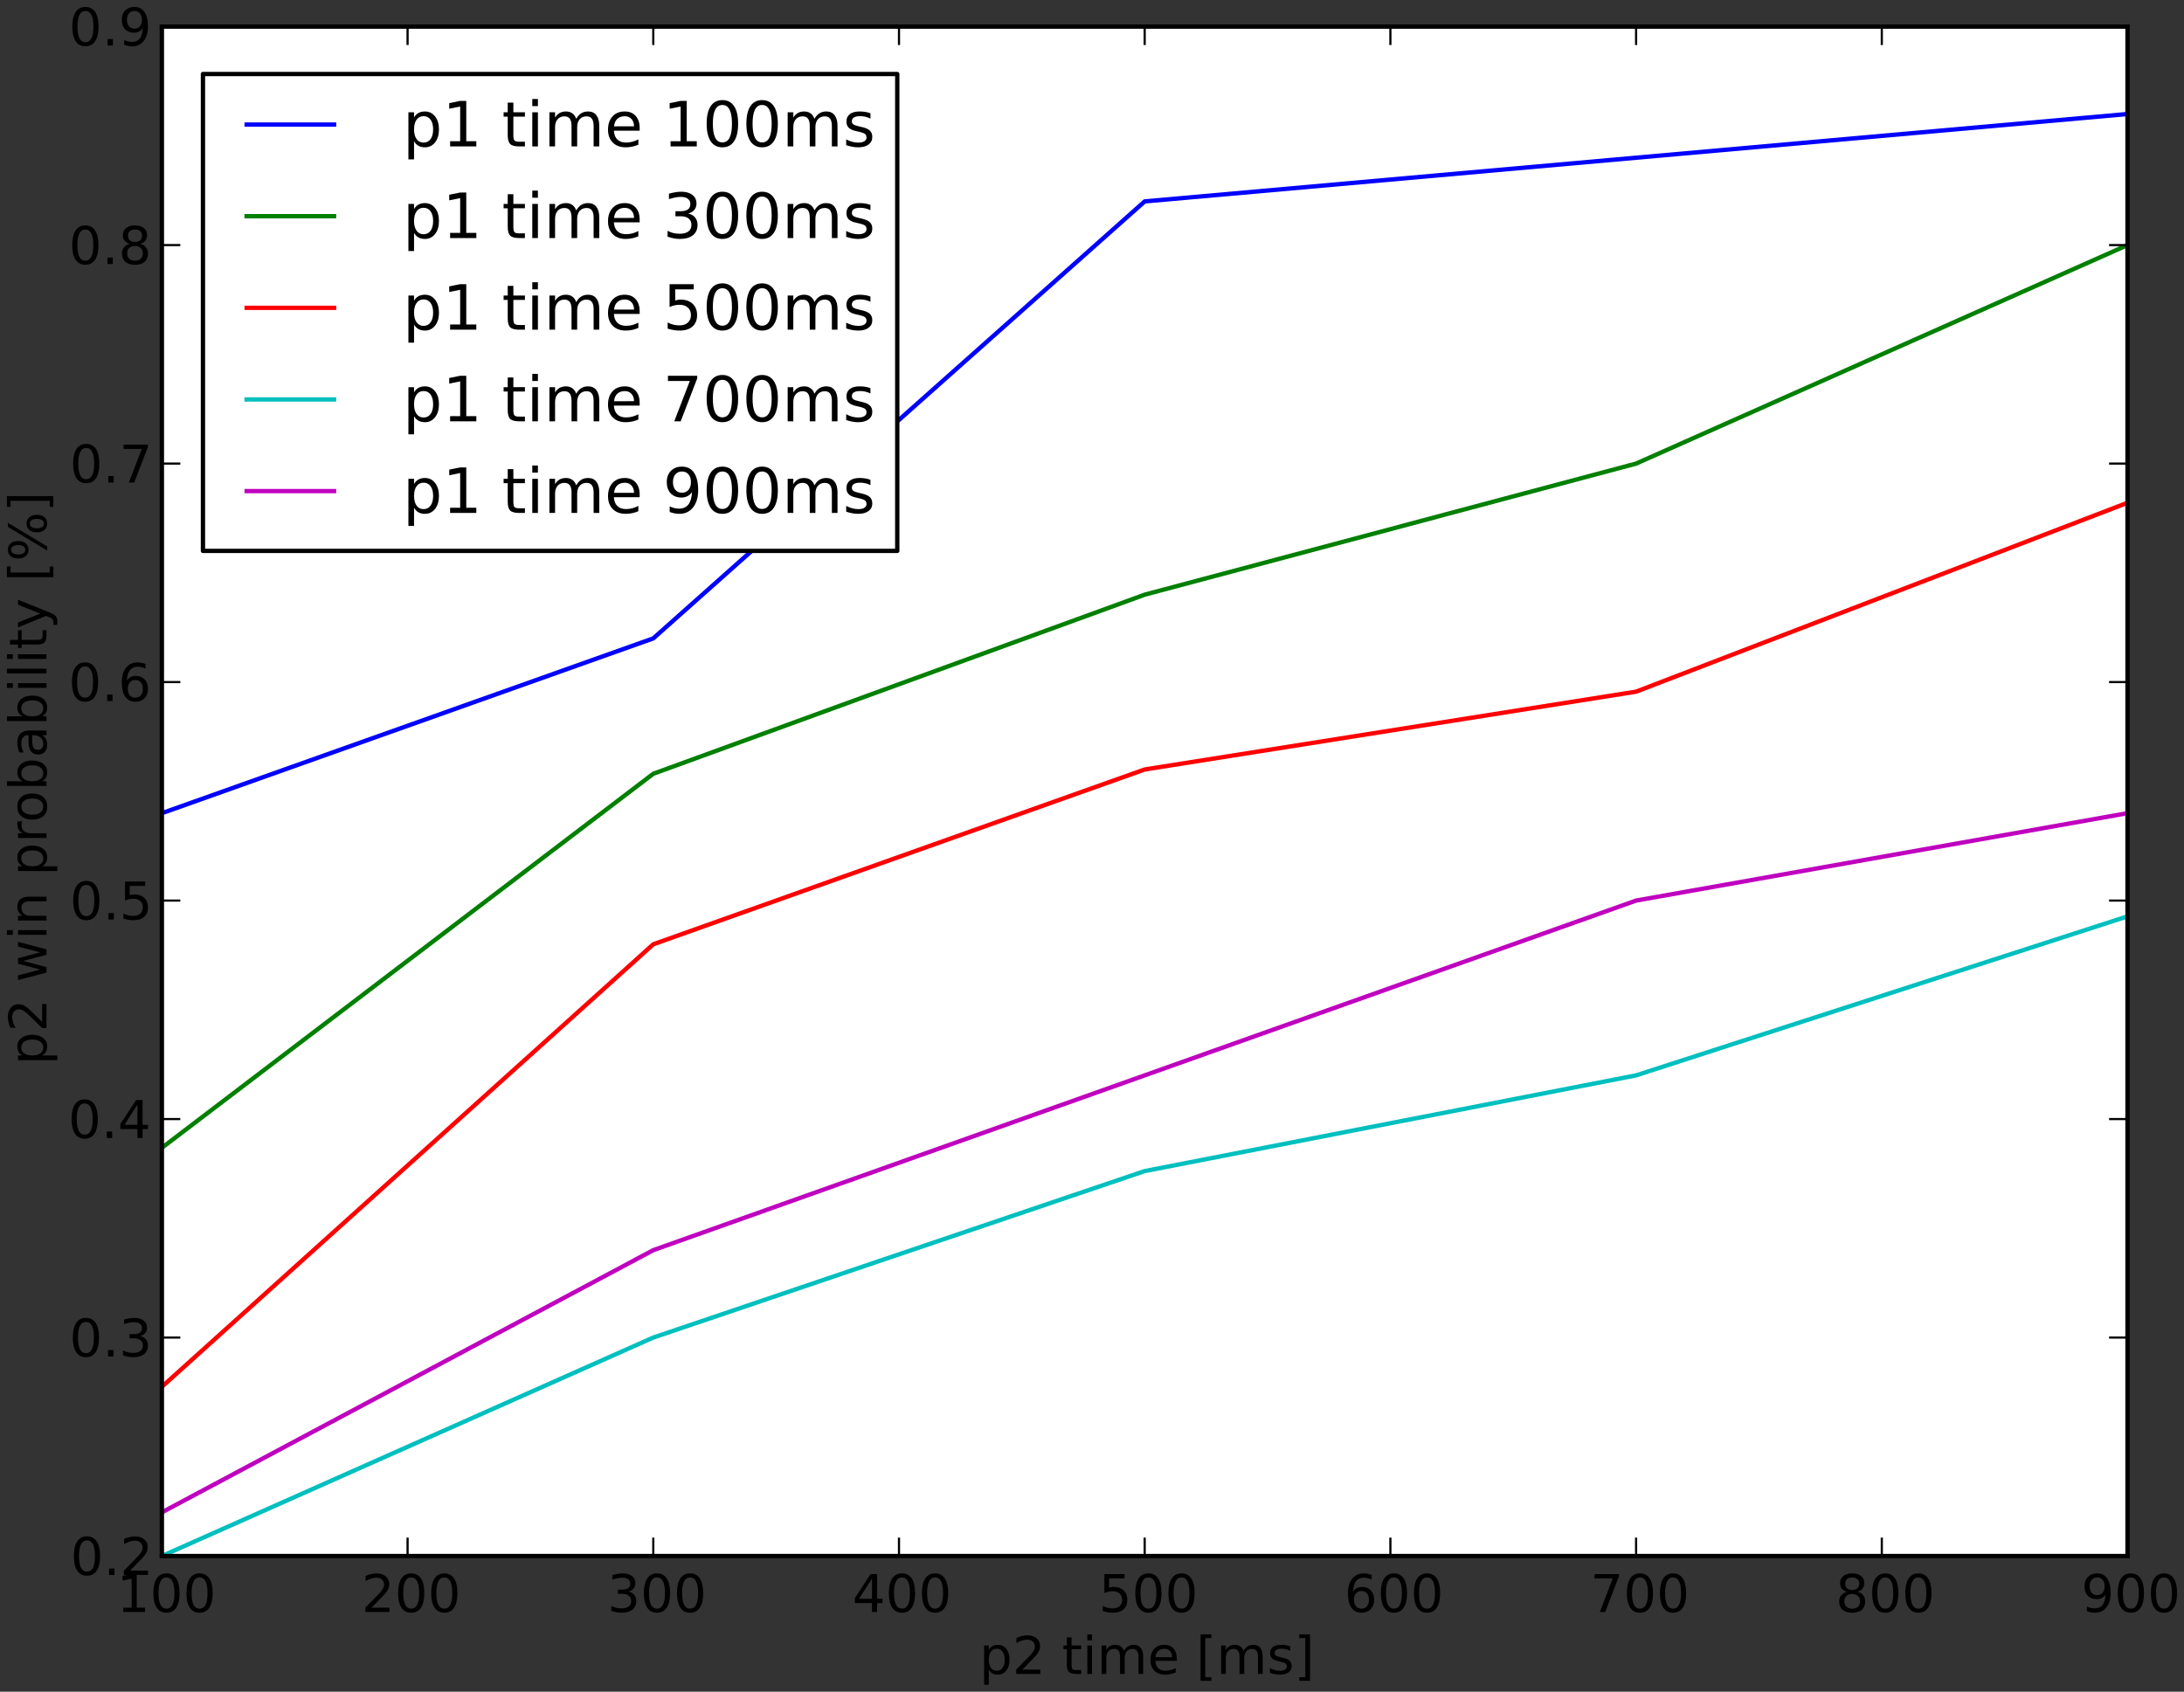 <?xml version="1.0" encoding="UTF-8" standalone="no"?>
<!-- Created with matplotlib (http://matplotlib.sourceforge.net/) -->

<svg
   xmlns:dc="http://purl.org/dc/elements/1.1/"
   xmlns:cc="http://creativecommons.org/ns#"
   xmlns:rdf="http://www.w3.org/1999/02/22-rdf-syntax-ns#"
   xmlns:svg="http://www.w3.org/2000/svg"
   xmlns="http://www.w3.org/2000/svg"
   xmlns:xlink="http://www.w3.org/1999/xlink"
   xmlns:sodipodi="http://sodipodi.sourceforge.net/DTD/sodipodi-0.dtd"
   xmlns:inkscape="http://www.inkscape.org/namespaces/inkscape"
   height="487.786"
   version="1.1"
   viewBox="0 0 503.744 390.229"
   width="629.68"
   id="svg2"
   inkscape:version="0.48.4 r9939"
   sodipodi:docname="perf_othello.svg">
  <rect x="0" y="0" width="503.744" height="390.229" fill="#333333" stroke="none"/>
  <sodipodi:namedview
     pagecolor="#ffffff"
     bordercolor="#666666"
     borderopacity="1"
     objecttolerance="10"
     gridtolerance="10"
     guidetolerance="10"
     inkscape:pageopacity="0"
     inkscape:pageshadow="2"
     inkscape:window-width="1366"
     inkscape:window-height="709"
     id="namedview698"
     showgrid="false"
     inkscape:zoom="0.85623583"
     inkscape:cx="92.583559"
     inkscape:cy="236.1272"
     inkscape:window-x="0"
     inkscape:window-y="27"
     inkscape:window-maximized="1"
     inkscape:current-layer="axes_1"
     fit-margin-top="2"
     fit-margin-left="2"
     fit-margin-right="2"
     fit-margin-bottom="2" />
  <defs
     id="defs4"
     style="stroke-linecap:square;stroke-linejoin:round">
    <style
       type="text/css"
       id="style6">
*{stroke-linecap:square;stroke-linejoin:round;}
  </style>
  </defs>
  <g
     id="figure_1"
     style="stroke-linecap:square;stroke-linejoin:round"
     transform="translate(-35.787,-37.962)">
    <g
       id="patch_1"
       style="stroke-linecap:square;stroke-linejoin:round" />
    <g
       id="axes_1"
       style="stroke-linecap:square;stroke-linejoin:round">
      <g
         id="patch_2"
         style="stroke-linecap:square;stroke-linejoin:round">
        <path
           d="m 73.125,396.9 453.375,0 0,-352.8 -453.375,0 z"
           style="fill:#ffffff;stroke-linecap:square;stroke-linejoin:round"
           id="path14"
           inkscape:connector-curvature="0" />
      </g>
      <g
         id="line2d_1"
         style="stroke-linecap:square;stroke-linejoin:round">
        <path
           clip-path="url(#p5873ec822d)"
           d="M 73.125,225.54 186.469,185.22 299.812,84.42 413.156,74.34 526.5,64.26"
           style="fill:none;stroke:#0000ff;stroke-linecap:square;stroke-linejoin:round"
           id="path17"
           inkscape:connector-curvature="0" />
      </g>
      <g
         id="line2d_2"
         style="stroke-linecap:square;stroke-linejoin:round">
        <path
           clip-path="url(#p5873ec822d)"
           d="M 73.125,302.731 186.469,216.448 299.812,175.14 413.156,144.9 526.5,94.5"
           style="fill:none;stroke:#008000;stroke-linecap:square;stroke-linejoin:round"
           id="path20"
           inkscape:connector-curvature="0"
           sodipodi:nodetypes="ccccc" />
      </g>
      <g
         id="line2d_3"
         style="stroke-linecap:square;stroke-linejoin:round">
        <path
           clip-path="url(#p5873ec822d)"
           d="M 73.125,357.856 186.469,255.78 299.812,215.46 413.156,197.51 526.5,153.939"
           style="fill:none;stroke:#ff0000;stroke-linecap:square;stroke-linejoin:round"
           id="path23"
           inkscape:connector-curvature="0"
           sodipodi:nodetypes="ccccc" />
      </g>
      <g
         id="line2d_4"
         style="stroke-linecap:square;stroke-linejoin:round">
        <path
           clip-path="url(#p5873ec822d)"
           d="M 73.125,396.9 186.469,346.5 299.812,308.102 413.156,286.02 526.5,249.347"
           style="fill:none;stroke:#00bfbf;stroke-linecap:square;stroke-linejoin:round"
           id="path26"
           inkscape:connector-curvature="0"
           sodipodi:nodetypes="ccccc" />
      </g>
      <g
         id="line2d_5"
         style="stroke-linecap:square;stroke-linejoin:round">
        <path
           clip-path="url(#p5873ec822d)"
           d="M 73.125,386.82 186.469,326.34 299.812,286.02 413.156,245.7 526.5,225.54"
           style="fill:none;stroke:#bf00bf;stroke-linecap:square;stroke-linejoin:round"
           id="path29"
           inkscape:connector-curvature="0" />
      </g>
      <g
         id="matplotlib.axis_1"
         style="stroke-linecap:square;stroke-linejoin:round">
        <g
           id="xtick_1"
           style="stroke-linecap:square;stroke-linejoin:round">
          <g
             id="line2d_6"
             style="stroke-linecap:square;stroke-linejoin:round">
            <defs
               id="defs34">
              <path
                 d="M 0,0 0,-4"
                 id="m0012dd4eef"
                 style="stroke:#000000;stroke-width:0.5;stroke-linecap:butt;stroke-linejoin:round"
                 inkscape:connector-curvature="0" />
            </defs>
            <g
               id="g37"
               style="stroke-linecap:square;stroke-linejoin:round">
              <use
                 style="stroke:#000000;stroke-width:0.5;stroke-linecap:butt;stroke-linejoin:round"
                 x="73.125"
                 xlink:href="#m0012dd4eef"
                 y="396.9"
                 id="use39"
                 width="585"
                 height="441" />
            </g>
          </g>
          <g
             id="line2d_7"
             style="stroke-linecap:square;stroke-linejoin:round">
            <defs
               id="defs42">
              <path
                 d="M 0,0 0,4"
                 id="m476344969c"
                 style="stroke:#000000;stroke-width:0.5;stroke-linecap:butt;stroke-linejoin:round"
                 inkscape:connector-curvature="0" />
            </defs>
            <g
               id="g45"
               style="stroke-linecap:square;stroke-linejoin:round">
              <use
                 style="stroke:#000000;stroke-width:0.5;stroke-linecap:butt;stroke-linejoin:round"
                 x="73.125"
                 xlink:href="#m476344969c"
                 y="44.1"
                 id="use47"
                 width="585"
                 height="441" />
            </g>
          </g>
          <g
             id="text_1"
             style="stroke-linecap:square;stroke-linejoin:round">
            <!-- 100 -->
            <defs
               id="defs50">
              <path
                 d="m 12.406,8.297 16.109,0 0,55.625 -17.531,-3.516 0,8.984 17.438,3.516 9.859,0 0,-64.609 16.109,0 0,-8.297 -41.984,0 z"
                 id="DejaVuSans-31"
                 inkscape:connector-curvature="0"
                 style="stroke-linecap:square;stroke-linejoin:round" />
              <path
                 d="m 31.781,66.406 q -7.609,0 -11.453,-7.5 Q 16.5,51.422 16.5,36.375 q 0,-14.984 3.828,-22.484 3.844,-7.5 11.453,-7.5 7.672,0 11.5,7.5 3.844,7.5 3.844,22.484 0,15.047 -3.844,22.531 -3.828,7.5 -11.5,7.5 m 0,7.813 q 12.266,0 18.734,-9.703 6.469,-9.688 6.469,-28.141 0,-18.406 -6.469,-28.109 -6.469,-9.688 -18.734,-9.688 -12.25,0 -18.719,9.688 -6.469,9.703 -6.469,28.109 0,18.453 6.469,28.141 6.469,9.703 18.719,9.703"
                 id="DejaVuSans-30"
                 inkscape:connector-curvature="0"
                 style="stroke-linecap:square;stroke-linejoin:round" />
            </defs>
            <g
               transform="matrix(0.12,0,0,-0.12,62.73,409.806)"
               id="g54"
               style="stroke-linecap:square;stroke-linejoin:round">
              <use
                 xlink:href="#DejaVuSans-31"
                 id="use56"
                 style="stroke-linecap:square;stroke-linejoin:round"
                 x="0"
                 y="0"
                 width="585"
                 height="441" />
              <use
                 x="63.623"
                 xlink:href="#DejaVuSans-30"
                 id="use58"
                 style="stroke-linecap:square;stroke-linejoin:round"
                 y="0"
                 width="585"
                 height="441" />
              <use
                 x="127.246"
                 xlink:href="#DejaVuSans-30"
                 id="use60"
                 style="stroke-linecap:square;stroke-linejoin:round"
                 y="0"
                 width="585"
                 height="441" />
            </g>
          </g>
        </g>
        <g
           id="xtick_2"
           style="stroke-linecap:square;stroke-linejoin:round">
          <g
             id="line2d_8"
             style="stroke-linecap:square;stroke-linejoin:round">
            <g
               id="g64"
               style="stroke-linecap:square;stroke-linejoin:round">
              <use
                 style="stroke:#000000;stroke-width:0.5;stroke-linecap:butt;stroke-linejoin:round"
                 x="129.797"
                 xlink:href="#m0012dd4eef"
                 y="396.9"
                 id="use66"
                 width="585"
                 height="441" />
            </g>
          </g>
          <g
             id="line2d_9"
             style="stroke-linecap:square;stroke-linejoin:round">
            <g
               id="g69"
               style="stroke-linecap:square;stroke-linejoin:round">
              <use
                 style="stroke:#000000;stroke-width:0.5;stroke-linecap:butt;stroke-linejoin:round"
                 x="129.797"
                 xlink:href="#m476344969c"
                 y="44.1"
                 id="use71"
                 width="585"
                 height="441" />
            </g>
          </g>
          <g
             id="text_2"
             style="stroke-linecap:square;stroke-linejoin:round">
            <!-- 200 -->
            <defs
               id="defs74">
              <path
                 d="m 19.188,8.297 34.422,0 0,-8.297 -46.281,0 0,8.297 Q 12.938,14.109 22.625,23.891 q 9.703,9.797 12.188,12.641 4.734,5.313 6.609,9 1.891,3.688 1.891,7.25 0,5.813 -4.078,9.469 -4.078,3.672 -10.625,3.672 -4.641,0 -9.797,-1.609 -5.141,-1.609 -11,-4.891 l 0,9.969 q 5.953,2.391 11.125,3.609 5.188,1.219 9.484,1.219 11.328,0 18.062,-5.672 6.734,-5.656 6.734,-15.125 0,-4.5 -1.688,-8.531 Q 49.859,40.875 45.406,35.406 44.188,33.984 37.641,27.219 31.109,20.453 19.188,8.297"
                 id="DejaVuSans-32"
                 inkscape:connector-curvature="0"
                 style="stroke-linecap:square;stroke-linejoin:round" />
            </defs>
            <g
               transform="matrix(0.12,0,0,-0.12,119.183,409.806)"
               id="g77"
               style="stroke-linecap:square;stroke-linejoin:round">
              <use
                 xlink:href="#DejaVuSans-32"
                 id="use79"
                 style="stroke-linecap:square;stroke-linejoin:round"
                 x="0"
                 y="0"
                 width="585"
                 height="441" />
              <use
                 x="63.623"
                 xlink:href="#DejaVuSans-30"
                 id="use81"
                 style="stroke-linecap:square;stroke-linejoin:round"
                 y="0"
                 width="585"
                 height="441" />
              <use
                 x="127.246"
                 xlink:href="#DejaVuSans-30"
                 id="use83"
                 style="stroke-linecap:square;stroke-linejoin:round"
                 y="0"
                 width="585"
                 height="441" />
            </g>
          </g>
        </g>
        <g
           id="xtick_3"
           style="stroke-linecap:square;stroke-linejoin:round">
          <g
             id="line2d_10"
             style="stroke-linecap:square;stroke-linejoin:round">
            <g
               id="g87"
               style="stroke-linecap:square;stroke-linejoin:round">
              <use
                 style="stroke:#000000;stroke-width:0.5;stroke-linecap:butt;stroke-linejoin:round"
                 x="186.469"
                 xlink:href="#m0012dd4eef"
                 y="396.9"
                 id="use89"
                 width="585"
                 height="441" />
            </g>
          </g>
          <g
             id="line2d_11"
             style="stroke-linecap:square;stroke-linejoin:round">
            <g
               id="g92"
               style="stroke-linecap:square;stroke-linejoin:round">
              <use
                 style="stroke:#000000;stroke-width:0.5;stroke-linecap:butt;stroke-linejoin:round"
                 x="186.469"
                 xlink:href="#m476344969c"
                 y="44.1"
                 id="use94"
                 width="585"
                 height="441" />
            </g>
          </g>
          <g
             id="text_3"
             style="stroke-linecap:square;stroke-linejoin:round">
            <!-- 300 -->
            <defs
               id="defs97">
              <path
                 d="M 40.578,39.312 Q 47.656,37.797 51.625,33 q 3.984,-4.781 3.984,-11.812 0,-10.781 -7.422,-16.703 -7.422,-5.906 -21.094,-5.906 -4.578,0 -9.438,0.906 Q 12.797,0.391 7.625,2.203 l 0,9.516 q 4.094,-2.391 8.969,-3.609 4.891,-1.219 10.219,-1.219 9.266,0 14.125,3.656 4.859,3.656 4.859,10.641 0,6.453 -4.516,10.078 -4.516,3.641 -12.562,3.641 l -8.5,0 0,8.109 8.891,0 q 7.266,0 11.125,2.906 3.859,2.906 3.859,8.375 0,5.609 -3.984,8.609 -3.969,3.016 -11.391,3.016 -4.063,0 -8.703,-0.891 -4.641,-0.875 -10.203,-2.719 l 0,8.781 q 5.625,1.562 10.531,2.344 4.906,0.781 9.25,0.781 11.234,0 17.766,-5.109 6.547,-5.094 6.547,-13.781 0,-6.062 -3.469,-10.234 -3.469,-4.172 -9.859,-5.781"
                 id="DejaVuSans-33"
                 inkscape:connector-curvature="0"
                 style="stroke-linecap:square;stroke-linejoin:round" />
            </defs>
            <g
               transform="matrix(0.12,0,0,-0.12,175.872,409.806)"
               id="g100"
               style="stroke-linecap:square;stroke-linejoin:round">
              <use
                 xlink:href="#DejaVuSans-33"
                 id="use102"
                 style="stroke-linecap:square;stroke-linejoin:round"
                 x="0"
                 y="0"
                 width="585"
                 height="441" />
              <use
                 x="63.623"
                 xlink:href="#DejaVuSans-30"
                 id="use104"
                 style="stroke-linecap:square;stroke-linejoin:round"
                 y="0"
                 width="585"
                 height="441" />
              <use
                 x="127.246"
                 xlink:href="#DejaVuSans-30"
                 id="use106"
                 style="stroke-linecap:square;stroke-linejoin:round"
                 y="0"
                 width="585"
                 height="441" />
            </g>
          </g>
        </g>
        <g
           id="xtick_4"
           style="stroke-linecap:square;stroke-linejoin:round">
          <g
             id="line2d_12"
             style="stroke-linecap:square;stroke-linejoin:round">
            <g
               id="g110"
               style="stroke-linecap:square;stroke-linejoin:round">
              <use
                 style="stroke:#000000;stroke-width:0.5;stroke-linecap:butt;stroke-linejoin:round"
                 x="243.141"
                 xlink:href="#m0012dd4eef"
                 y="396.9"
                 id="use112"
                 width="585"
                 height="441" />
            </g>
          </g>
          <g
             id="line2d_13"
             style="stroke-linecap:square;stroke-linejoin:round">
            <g
               id="g115"
               style="stroke-linecap:square;stroke-linejoin:round">
              <use
                 style="stroke:#000000;stroke-width:0.5;stroke-linecap:butt;stroke-linejoin:round"
                 x="243.141"
                 xlink:href="#m476344969c"
                 y="44.1"
                 id="use117"
                 width="585"
                 height="441" />
            </g>
          </g>
          <g
             id="text_4"
             style="stroke-linecap:square;stroke-linejoin:round">
            <!-- 400 -->
            <defs
               id="defs120">
              <path
                 d="m 37.797,64.312 -24.906,-38.922 24.906,0 z m -2.594,8.594 12.406,0 0,-47.516 10.406,0 0,-8.203 -10.406,0 0,-17.188 -9.812,0 0,17.188 -32.906,0 0,9.516 z"
                 id="DejaVuSans-34"
                 inkscape:connector-curvature="0"
                 style="stroke-linecap:square;stroke-linejoin:round" />
            </defs>
            <g
               transform="matrix(0.12,0,0,-0.12,232.38,409.806)"
               id="g123"
               style="stroke-linecap:square;stroke-linejoin:round">
              <use
                 xlink:href="#DejaVuSans-34"
                 id="use125"
                 style="stroke-linecap:square;stroke-linejoin:round"
                 x="0"
                 y="0"
                 width="585"
                 height="441" />
              <use
                 x="63.623"
                 xlink:href="#DejaVuSans-30"
                 id="use127"
                 style="stroke-linecap:square;stroke-linejoin:round"
                 y="0"
                 width="585"
                 height="441" />
              <use
                 x="127.246"
                 xlink:href="#DejaVuSans-30"
                 id="use129"
                 style="stroke-linecap:square;stroke-linejoin:round"
                 y="0"
                 width="585"
                 height="441" />
            </g>
          </g>
        </g>
        <g
           id="xtick_5"
           style="stroke-linecap:square;stroke-linejoin:round">
          <g
             id="line2d_14"
             style="stroke-linecap:square;stroke-linejoin:round">
            <g
               id="g133"
               style="stroke-linecap:square;stroke-linejoin:round">
              <use
                 style="stroke:#000000;stroke-width:0.5;stroke-linecap:butt;stroke-linejoin:round"
                 x="299.812"
                 xlink:href="#m0012dd4eef"
                 y="396.9"
                 id="use135"
                 width="585"
                 height="441" />
            </g>
          </g>
          <g
             id="line2d_15"
             style="stroke-linecap:square;stroke-linejoin:round">
            <g
               id="g138"
               style="stroke-linecap:square;stroke-linejoin:round">
              <use
                 style="stroke:#000000;stroke-width:0.5;stroke-linecap:butt;stroke-linejoin:round"
                 x="299.812"
                 xlink:href="#m476344969c"
                 y="44.1"
                 id="use140"
                 width="585"
                 height="441" />
            </g>
          </g>
          <g
             id="text_5"
             style="stroke-linecap:square;stroke-linejoin:round">
            <!-- 500 -->
            <defs
               id="defs143">
              <path
                 d="m 10.797,72.906 38.719,0 0,-8.312 -29.688,0 0,-17.859 q 2.141,0.734 4.281,1.094 2.156,0.359 4.312,0.359 12.203,0 19.328,-6.688 7.141,-6.688 7.141,-18.109 0,-11.766 -7.328,-18.297 -7.328,-6.516 -20.656,-6.516 -4.594,0 -9.359,0.781 -4.75,0.781 -9.828,2.344 l 0,9.922 q 4.391,-2.391 9.078,-3.562 4.688,-1.172 9.906,-1.172 8.453,0 13.375,4.437 4.938,4.438 4.938,12.062 0,7.609 -4.938,12.047 -4.922,4.453 -13.375,4.453 -3.953,0 -7.891,-0.875 -3.922,-0.875 -8.016,-2.734 z"
                 id="DejaVuSans-35"
                 inkscape:connector-curvature="0"
                 style="stroke-linecap:square;stroke-linejoin:round" />
            </defs>
            <g
               transform="matrix(0.12,0,0,-0.12,289.222,409.806)"
               id="g146"
               style="stroke-linecap:square;stroke-linejoin:round">
              <use
                 xlink:href="#DejaVuSans-35"
                 id="use148"
                 style="stroke-linecap:square;stroke-linejoin:round"
                 x="0"
                 y="0"
                 width="585"
                 height="441" />
              <use
                 x="63.623"
                 xlink:href="#DejaVuSans-30"
                 id="use150"
                 style="stroke-linecap:square;stroke-linejoin:round"
                 y="0"
                 width="585"
                 height="441" />
              <use
                 x="127.246"
                 xlink:href="#DejaVuSans-30"
                 id="use152"
                 style="stroke-linecap:square;stroke-linejoin:round"
                 y="0"
                 width="585"
                 height="441" />
            </g>
          </g>
        </g>
        <g
           id="xtick_6"
           style="stroke-linecap:square;stroke-linejoin:round">
          <g
             id="line2d_16"
             style="stroke-linecap:square;stroke-linejoin:round">
            <g
               id="g156"
               style="stroke-linecap:square;stroke-linejoin:round">
              <use
                 style="stroke:#000000;stroke-width:0.5;stroke-linecap:butt;stroke-linejoin:round"
                 x="356.484"
                 xlink:href="#m0012dd4eef"
                 y="396.9"
                 id="use158"
                 width="585"
                 height="441" />
            </g>
          </g>
          <g
             id="line2d_17"
             style="stroke-linecap:square;stroke-linejoin:round">
            <g
               id="g161"
               style="stroke-linecap:square;stroke-linejoin:round">
              <use
                 style="stroke:#000000;stroke-width:0.5;stroke-linecap:butt;stroke-linejoin:round"
                 x="356.484"
                 xlink:href="#m476344969c"
                 y="44.1"
                 id="use163"
                 width="585"
                 height="441" />
            </g>
          </g>
          <g
             id="text_6"
             style="stroke-linecap:square;stroke-linejoin:round">
            <!-- 600 -->
            <defs
               id="defs166">
              <path
                 d="m 33.016,40.375 q -6.641,0 -10.531,-4.547 -3.875,-4.531 -3.875,-12.438 0,-7.859 3.875,-12.438 3.891,-4.562 10.531,-4.562 6.641,0 10.516,4.562 3.875,4.578 3.875,12.438 0,7.906 -3.875,12.438 -3.875,4.547 -10.516,4.547 m 19.578,30.922 0,-8.984 q -3.719,1.75 -7.5,2.672 -3.781,0.938 -7.5,0.938 -9.766,0 -14.922,-6.594 -5.141,-6.594 -5.875,-19.922 2.875,4.25 7.219,6.516 4.359,2.266 9.578,2.266 10.984,0 17.359,-6.672 6.375,-6.656 6.375,-18.125 0,-11.234 -6.641,-18.031 -6.641,-6.781 -17.672,-6.781 -12.656,0 -19.344,9.688 -6.688,9.703 -6.688,28.109 0,17.281 8.203,27.562 8.203,10.281 22.016,10.281 3.719,0 7.5,-0.734 3.781,-0.734 7.891,-2.188"
                 id="DejaVuSans-36"
                 inkscape:connector-curvature="0"
                 style="stroke-linecap:square;stroke-linejoin:round" />
            </defs>
            <g
               transform="matrix(0.12,0,0,-0.12,345.849,409.806)"
               id="g169"
               style="stroke-linecap:square;stroke-linejoin:round">
              <use
                 xlink:href="#DejaVuSans-36"
                 id="use171"
                 style="stroke-linecap:square;stroke-linejoin:round"
                 x="0"
                 y="0"
                 width="585"
                 height="441" />
              <use
                 x="63.623"
                 xlink:href="#DejaVuSans-30"
                 id="use173"
                 style="stroke-linecap:square;stroke-linejoin:round"
                 y="0"
                 width="585"
                 height="441" />
              <use
                 x="127.246"
                 xlink:href="#DejaVuSans-30"
                 id="use175"
                 style="stroke-linecap:square;stroke-linejoin:round"
                 y="0"
                 width="585"
                 height="441" />
            </g>
          </g>
        </g>
        <g
           id="xtick_7"
           style="stroke-linecap:square;stroke-linejoin:round">
          <g
             id="line2d_18"
             style="stroke-linecap:square;stroke-linejoin:round">
            <g
               id="g179"
               style="stroke-linecap:square;stroke-linejoin:round">
              <use
                 style="stroke:#000000;stroke-width:0.5;stroke-linecap:butt;stroke-linejoin:round"
                 x="413.156"
                 xlink:href="#m0012dd4eef"
                 y="396.9"
                 id="use181"
                 width="585"
                 height="441" />
            </g>
          </g>
          <g
             id="line2d_19"
             style="stroke-linecap:square;stroke-linejoin:round">
            <g
               id="g184"
               style="stroke-linecap:square;stroke-linejoin:round">
              <use
                 style="stroke:#000000;stroke-width:0.5;stroke-linecap:butt;stroke-linejoin:round"
                 x="413.156"
                 xlink:href="#m476344969c"
                 y="44.1"
                 id="use186"
                 width="585"
                 height="441" />
            </g>
          </g>
          <g
             id="text_7"
             style="stroke-linecap:square;stroke-linejoin:round">
            <!-- 700 -->
            <defs
               id="defs189">
              <path
                 d="m 8.203,72.906 46.875,0 0,-4.203 L 28.609,0 18.312,0 l 24.906,64.594 -35.016,0 z"
                 id="DejaVuSans-37"
                 inkscape:connector-curvature="0"
                 style="stroke-linecap:square;stroke-linejoin:round" />
            </defs>
            <g
               transform="matrix(0.12,0,0,-0.12,402.594,409.806)"
               id="g192"
               style="stroke-linecap:square;stroke-linejoin:round">
              <use
                 xlink:href="#DejaVuSans-37"
                 id="use194"
                 style="stroke-linecap:square;stroke-linejoin:round"
                 x="0"
                 y="0"
                 width="585"
                 height="441" />
              <use
                 x="63.623"
                 xlink:href="#DejaVuSans-30"
                 id="use196"
                 style="stroke-linecap:square;stroke-linejoin:round"
                 y="0"
                 width="585"
                 height="441" />
              <use
                 x="127.246"
                 xlink:href="#DejaVuSans-30"
                 id="use198"
                 style="stroke-linecap:square;stroke-linejoin:round"
                 y="0"
                 width="585"
                 height="441" />
            </g>
          </g>
        </g>
        <g
           id="xtick_8"
           style="stroke-linecap:square;stroke-linejoin:round">
          <g
             id="line2d_20"
             style="stroke-linecap:square;stroke-linejoin:round">
            <g
               id="g202"
               style="stroke-linecap:square;stroke-linejoin:round">
              <use
                 style="stroke:#000000;stroke-width:0.5;stroke-linecap:butt;stroke-linejoin:round"
                 x="469.828"
                 xlink:href="#m0012dd4eef"
                 y="396.9"
                 id="use204"
                 width="585"
                 height="441" />
            </g>
          </g>
          <g
             id="line2d_21"
             style="stroke-linecap:square;stroke-linejoin:round">
            <g
               id="g207"
               style="stroke-linecap:square;stroke-linejoin:round">
              <use
                 style="stroke:#000000;stroke-width:0.5;stroke-linecap:butt;stroke-linejoin:round"
                 x="469.828"
                 xlink:href="#m476344969c"
                 y="44.1"
                 id="use209"
                 width="585"
                 height="441" />
            </g>
          </g>
          <g
             id="text_8"
             style="stroke-linecap:square;stroke-linejoin:round">
            <!-- 800 -->
            <defs
               id="defs212">
              <path
                 d="m 31.781,34.625 q -7.031,0 -11.062,-3.766 -4.016,-3.766 -4.016,-10.344 0,-6.594 4.016,-10.359 4.031,-3.766 11.062,-3.766 7.031,0 11.078,3.781 4.062,3.797 4.062,10.344 0,6.578 -4.031,10.344 -4.016,3.766 -11.109,3.766 m -9.859,4.188 Q 15.578,40.375 12.031,44.719 8.5,49.078 8.5,55.328 q 0,8.734 6.219,13.812 6.234,5.078 17.062,5.078 10.891,0 17.094,-5.078 6.203,-5.078 6.203,-13.812 0,-6.25 -3.547,-10.609 Q 48,40.375 41.703,38.812 q 7.125,-1.656 11.094,-6.5 3.984,-4.828 3.984,-11.797 0,-10.609 -6.469,-16.281 -6.469,-5.656 -18.531,-5.656 -12.047,0 -18.531,5.656 -6.469,5.672 -6.469,16.281 0,6.969 4,11.797 4.016,4.844 11.141,6.5 m -3.609,15.578 q 0,-5.656 3.531,-8.828 3.547,-3.172 9.937,-3.172 6.359,0 9.938,3.172 3.594,3.172 3.594,8.828 0,5.672 -3.594,8.844 -3.578,3.172 -9.938,3.172 -6.391,0 -9.937,-3.172 -3.531,-3.172 -3.531,-8.844"
                 id="DejaVuSans-38"
                 inkscape:connector-curvature="0"
                 style="stroke-linecap:square;stroke-linejoin:round" />
            </defs>
            <g
               transform="matrix(0.12,0,0,-0.12,459.181,409.806)"
               id="g215"
               style="stroke-linecap:square;stroke-linejoin:round">
              <use
                 xlink:href="#DejaVuSans-38"
                 id="use217"
                 style="stroke-linecap:square;stroke-linejoin:round"
                 x="0"
                 y="0"
                 width="585"
                 height="441" />
              <use
                 x="63.623"
                 xlink:href="#DejaVuSans-30"
                 id="use219"
                 style="stroke-linecap:square;stroke-linejoin:round"
                 y="0"
                 width="585"
                 height="441" />
              <use
                 x="127.246"
                 xlink:href="#DejaVuSans-30"
                 id="use221"
                 style="stroke-linecap:square;stroke-linejoin:round"
                 y="0"
                 width="585"
                 height="441" />
            </g>
          </g>
        </g>
        <g
           id="xtick_9"
           style="stroke-linecap:square;stroke-linejoin:round">
          <g
             id="line2d_22"
             style="stroke-linecap:square;stroke-linejoin:round">
            <g
               id="g225"
               style="stroke-linecap:square;stroke-linejoin:round">
              <use
                 style="stroke:#000000;stroke-width:0.5;stroke-linecap:butt;stroke-linejoin:round"
                 x="526.5"
                 xlink:href="#m0012dd4eef"
                 y="396.9"
                 id="use227"
                 width="585"
                 height="441" />
            </g>
          </g>
          <g
             id="line2d_23"
             style="stroke-linecap:square;stroke-linejoin:round">
            <g
               id="g230"
               style="stroke-linecap:square;stroke-linejoin:round">
              <use
                 style="stroke:#000000;stroke-width:0.5;stroke-linecap:butt;stroke-linejoin:round"
                 x="526.5"
                 xlink:href="#m476344969c"
                 y="44.1"
                 id="use232"
                 width="585"
                 height="441" />
            </g>
          </g>
          <g
             id="text_9"
             style="stroke-linecap:square;stroke-linejoin:round">
            <!-- 900 -->
            <defs
               id="defs235">
              <path
                 d="m 10.984,1.516 0,8.984 Q 14.703,8.734 18.5,7.812 q 3.812,-0.922 7.484,-0.922 9.766,0 14.906,6.562 5.156,6.562 5.891,19.953 -2.828,-4.203 -7.187,-6.453 -4.344,-2.25 -9.609,-2.25 -10.938,0 -17.312,6.609 -6.375,6.625 -6.375,18.109 0,11.219 6.641,18 6.641,6.797 17.672,6.797 12.656,0 19.312,-9.703 6.672,-9.688 6.672,-28.141 0,-17.234 -8.188,-27.516 -8.172,-10.281 -21.984,-10.281 -3.719,0 -7.531,0.734 -3.797,0.734 -7.906,2.203 m 19.625,30.906 q 6.641,0 10.516,4.531 3.891,4.547 3.891,12.469 0,7.859 -3.891,12.422 -3.875,4.562 -10.516,4.562 -6.641,0 -10.516,-4.562 -3.875,-4.563 -3.875,-12.422 0,-7.922 3.875,-12.469 3.875,-4.531 10.516,-4.531"
                 id="DejaVuSans-39"
                 inkscape:connector-curvature="0"
                 style="stroke-linecap:square;stroke-linejoin:round" />
            </defs>
            <g
               transform="matrix(0.12,0,0,-0.12,515.824,409.806)"
               id="g238"
               style="stroke-linecap:square;stroke-linejoin:round">
              <use
                 xlink:href="#DejaVuSans-39"
                 id="use240"
                 style="stroke-linecap:square;stroke-linejoin:round"
                 x="0"
                 y="0"
                 width="585"
                 height="441" />
              <use
                 x="63.623"
                 xlink:href="#DejaVuSans-30"
                 id="use242"
                 style="stroke-linecap:square;stroke-linejoin:round"
                 y="0"
                 width="585"
                 height="441" />
              <use
                 x="127.246"
                 xlink:href="#DejaVuSans-30"
                 id="use244"
                 style="stroke-linecap:square;stroke-linejoin:round"
                 y="0"
                 width="585"
                 height="441" />
            </g>
          </g>
        </g>
        <g
           id="text_10"
           style="stroke-linecap:square;stroke-linejoin:round">
          <!-- p2 time [ms] -->
          <defs
             id="defs247">
            <path
               d="m 8.594,75.984 20.703,0 0,-6.984 -11.719,0 0,-75.203 11.719,0 0,-6.984 -20.703,0 z"
               id="DejaVuSans-5b"
               inkscape:connector-curvature="0"
               style="stroke-linecap:square;stroke-linejoin:round" />
            <path
               d="M 52,44.188 Q 55.375,50.25 60.062,53.125 64.75,56 71.094,56 q 8.547,0 13.187,-5.984 4.641,-5.969 4.641,-17 l 0,-33.016 -9.031,0 0,32.719 q 0,7.859 -2.797,11.656 -2.781,3.812 -8.484,3.812 -6.984,0 -11.047,-4.641 -4.047,-4.625 -4.047,-12.641 l 0,-30.906 -9.031,0 0,32.719 q 0,7.906 -2.781,11.687 -2.781,3.781 -8.594,3.781 -6.891,0 -10.953,-4.656 -4.047,-4.656 -4.047,-12.625 l 0,-30.906 -9.031,0 0,54.688 9.031,0 0,-8.5 q 3.078,5.031 7.375,7.422 Q 29.781,56 35.688,56 41.656,56 45.828,52.969 50,49.953 52,44.188"
               id="DejaVuSans-6d"
               inkscape:connector-curvature="0"
               style="stroke-linecap:square;stroke-linejoin:round" />
            <path
               d="m 30.422,75.984 0,-89.172 -20.703,0 0,6.984 11.672,0 0,75.203 -11.672,0 0,6.984 z"
               id="DejaVuSans-5d"
               inkscape:connector-curvature="0"
               style="stroke-linecap:square;stroke-linejoin:round" />
            <path
               id="DejaVuSans-20"
               d=""
               inkscape:connector-curvature="0"
               style="stroke-linecap:square;stroke-linejoin:round" />
            <path
               d="m 9.422,54.688 8.984,0 0,-54.688 -8.984,0 z m 0,21.297 8.984,0 0,-11.391 -8.984,0 z"
               id="DejaVuSans-69"
               inkscape:connector-curvature="0"
               style="stroke-linecap:square;stroke-linejoin:round" />
            <path
               d="m 18.312,70.219 0,-15.531 18.5,0 0,-6.984 -18.5,0 0,-29.688 q 0,-6.688 1.828,-8.594 1.828,-1.906 7.453,-1.906 l 9.219,0 0,-7.516 -9.219,0 Q 17.188,0 13.234,3.875 9.281,7.766 9.281,18.016 l 0,29.688 -6.594,0 0,6.984 6.594,0 0,15.531 z"
               id="DejaVuSans-74"
               inkscape:connector-curvature="0"
               style="stroke-linecap:square;stroke-linejoin:round" />
            <path
               d="m 56.203,29.594 0,-4.391 -41.312,0 q 0.594,-9.281 5.594,-14.141 5,-4.859 13.938,-4.859 5.172,0 10.031,1.266 4.859,1.266 9.656,3.812 l 0,-8.5 q -4.844,-2.047 -9.922,-3.125 -5.078,-1.078 -10.297,-1.078 -13.094,0 -20.734,7.609 -7.641,7.625 -7.641,20.625 0,13.422 7.25,21.297 Q 20.016,56 32.328,56 q 11.031,0 17.453,-7.109 6.422,-7.094 6.422,-19.297 m -8.984,2.641 q -0.094,7.359 -4.125,11.75 -4.031,4.406 -10.672,4.406 -7.516,0 -12.031,-4.25 -4.516,-4.25 -5.203,-11.969 z"
               id="DejaVuSans-65"
               inkscape:connector-curvature="0"
               style="stroke-linecap:square;stroke-linejoin:round" />
            <path
               d="m 18.109,8.203 0,-29 -9.031,0 0,75.484 9.031,0 0,-8.297 q 2.844,4.875 7.156,7.234 Q 29.594,56 35.594,56 q 9.969,0 16.187,-7.906 6.234,-7.906 6.234,-20.797 0,-12.891 -6.234,-20.813 -6.219,-7.906 -16.187,-7.906 -6,0 -10.328,2.375 Q 20.953,3.328 18.109,8.203 M 48.688,27.297 q 0,9.906 -4.078,15.547 -4.078,5.641 -11.203,5.641 -7.141,0 -11.219,-5.641 -4.078,-5.641 -4.078,-15.547 0,-9.906 4.078,-15.547 4.078,-5.641 11.219,-5.641 7.125,0 11.203,5.641 4.078,5.641 4.078,15.547"
               id="DejaVuSans-70"
               inkscape:connector-curvature="0"
               style="stroke-linecap:square;stroke-linejoin:round" />
            <path
               d="m 44.281,53.078 0,-8.5 q -3.797,1.953 -7.906,2.922 -4.094,0.984 -8.5,0.984 -6.688,0 -10.031,-2.047 Q 14.5,44.391 14.5,40.281 q 0,-3.125 2.391,-4.906 2.391,-1.781 9.625,-3.391 l 3.078,-0.688 q 9.562,-2.047 13.594,-5.781 4.031,-3.734 4.031,-10.422 0,-7.625 -6.031,-12.078 -6.031,-4.438 -16.578,-4.438 -4.391,0 -9.156,0.859 Q 10.688,0.297 5.422,2 l 0,9.281 q 4.984,-2.594 9.813,-3.891 4.828,-1.281 9.578,-1.281 6.344,0 9.75,2.172 3.422,2.172 3.422,6.125 0,3.656 -2.469,5.609 -2.453,1.953 -10.812,3.766 l -3.125,0.734 q -8.344,1.75 -12.062,5.391 -3.703,3.641 -3.703,9.984 0,7.719 5.469,11.906 Q 16.75,56 26.812,56 q 4.969,0 9.359,-0.734 4.406,-0.719 8.109,-2.188"
               id="DejaVuSans-73"
               inkscape:connector-curvature="0"
               style="stroke-linecap:square;stroke-linejoin:round" />
          </defs>
          <g
             transform="matrix(0.12,0,0,-0.12,261.681,424.095)"
             id="g258"
             style="stroke-linecap:square;stroke-linejoin:round">
            <use
               xlink:href="#DejaVuSans-70"
               id="use260"
               style="stroke-linecap:square;stroke-linejoin:round"
               x="0"
               y="0"
               width="585"
               height="441" />
            <use
               x="63.477"
               xlink:href="#DejaVuSans-32"
               id="use262"
               style="stroke-linecap:square;stroke-linejoin:round"
               y="0"
               width="585"
               height="441" />
            <use
               x="127.1"
               xlink:href="#DejaVuSans-20"
               id="use264"
               style="stroke-linecap:square;stroke-linejoin:round"
               y="0"
               width="585"
               height="441" />
            <use
               x="158.887"
               xlink:href="#DejaVuSans-74"
               id="use266"
               style="stroke-linecap:square;stroke-linejoin:round"
               y="0"
               width="585"
               height="441" />
            <use
               x="198.096"
               xlink:href="#DejaVuSans-69"
               id="use268"
               style="stroke-linecap:square;stroke-linejoin:round"
               y="0"
               width="585"
               height="441" />
            <use
               x="225.879"
               xlink:href="#DejaVuSans-6d"
               id="use270"
               style="stroke-linecap:square;stroke-linejoin:round"
               y="0"
               width="585"
               height="441" />
            <use
               x="323.291"
               xlink:href="#DejaVuSans-65"
               id="use272"
               style="stroke-linecap:square;stroke-linejoin:round"
               y="0"
               width="585"
               height="441" />
            <use
               x="384.814"
               xlink:href="#DejaVuSans-20"
               id="use274"
               style="stroke-linecap:square;stroke-linejoin:round"
               y="0"
               width="585"
               height="441" />
            <use
               x="416.602"
               xlink:href="#DejaVuSans-5b"
               id="use276"
               style="stroke-linecap:square;stroke-linejoin:round"
               y="0"
               width="585"
               height="441" />
            <use
               x="455.615"
               xlink:href="#DejaVuSans-6d"
               id="use278"
               style="stroke-linecap:square;stroke-linejoin:round"
               y="0"
               width="585"
               height="441" />
            <use
               x="553.027"
               xlink:href="#DejaVuSans-73"
               id="use280"
               style="stroke-linecap:square;stroke-linejoin:round"
               y="0"
               width="585"
               height="441" />
            <use
               x="605.127"
               xlink:href="#DejaVuSans-5d"
               id="use282"
               style="stroke-linecap:square;stroke-linejoin:round"
               y="0"
               width="585"
               height="441" />
          </g>
        </g>
      </g>
      <g
         id="matplotlib.axis_2"
         style="stroke-linecap:square;stroke-linejoin:round">
        <g
           id="ytick_1"
           style="stroke-linecap:square;stroke-linejoin:round">
          <g
             id="line2d_24"
             style="stroke-linecap:square;stroke-linejoin:round">
            <defs
               id="defs287">
              <path
                 d="M 0,0 4,0"
                 id="me8a85f7bf6"
                 style="stroke:#000000;stroke-width:0.5;stroke-linecap:butt;stroke-linejoin:round"
                 inkscape:connector-curvature="0" />
            </defs>
            <g
               id="g290"
               style="stroke-linecap:square;stroke-linejoin:round">
              <use
                 style="stroke:#000000;stroke-width:0.5;stroke-linecap:butt;stroke-linejoin:round"
                 x="73.125"
                 xlink:href="#me8a85f7bf6"
                 y="396.9"
                 id="use292"
                 width="585"
                 height="441" />
            </g>
          </g>
          <g
             id="line2d_25"
             style="stroke-linecap:square;stroke-linejoin:round">
            <defs
               id="defs295">
              <path
                 d="M 0,0 -4,0"
                 id="m1a32005dea"
                 style="stroke:#000000;stroke-width:0.5;stroke-linecap:butt;stroke-linejoin:round"
                 inkscape:connector-curvature="0" />
            </defs>
            <g
               id="g298"
               style="stroke-linecap:square;stroke-linejoin:round">
              <use
                 style="stroke:#000000;stroke-width:0.5;stroke-linecap:butt;stroke-linejoin:round"
                 x="526.5"
                 xlink:href="#m1a32005dea"
                 y="396.9"
                 id="use300"
                 width="585"
                 height="441" />
            </g>
          </g>
          <g
             id="text_11"
             style="stroke-linecap:square;stroke-linejoin:round">
            <!-- 0.2 -->
            <defs
               id="defs303">
              <path
                 d="M 10.688,12.406 21,12.406 21,0 10.688,0 z"
                 id="DejaVuSans-2e"
                 inkscape:connector-curvature="0"
                 style="stroke-linecap:square;stroke-linejoin:round" />
            </defs>
            <g
               transform="matrix(0.12,0,0,-0.12,52.034,401.268)"
               id="g306"
               style="stroke-linecap:square;stroke-linejoin:round">
              <use
                 xlink:href="#DejaVuSans-30"
                 id="use308"
                 style="stroke-linecap:square;stroke-linejoin:round"
                 x="0"
                 y="0"
                 width="585"
                 height="441" />
              <use
                 x="63.623"
                 xlink:href="#DejaVuSans-2e"
                 id="use310"
                 style="stroke-linecap:square;stroke-linejoin:round"
                 y="0"
                 width="585"
                 height="441" />
              <use
                 x="95.41"
                 xlink:href="#DejaVuSans-32"
                 id="use312"
                 style="stroke-linecap:square;stroke-linejoin:round"
                 y="0"
                 width="585"
                 height="441" />
            </g>
          </g>
        </g>
        <g
           id="ytick_2"
           style="stroke-linecap:square;stroke-linejoin:round">
          <g
             id="line2d_26"
             style="stroke-linecap:square;stroke-linejoin:round">
            <g
               id="g316"
               style="stroke-linecap:square;stroke-linejoin:round">
              <use
                 style="stroke:#000000;stroke-width:0.5;stroke-linecap:butt;stroke-linejoin:round"
                 x="73.125"
                 xlink:href="#me8a85f7bf6"
                 y="346.5"
                 id="use318"
                 width="585"
                 height="441" />
            </g>
          </g>
          <g
             id="line2d_27"
             style="stroke-linecap:square;stroke-linejoin:round">
            <g
               id="g321"
               style="stroke-linecap:square;stroke-linejoin:round">
              <use
                 style="stroke:#000000;stroke-width:0.5;stroke-linecap:butt;stroke-linejoin:round"
                 x="526.5"
                 xlink:href="#m1a32005dea"
                 y="346.5"
                 id="use323"
                 width="585"
                 height="441" />
            </g>
          </g>
          <g
             id="text_12"
             style="stroke-linecap:square;stroke-linejoin:round">
            <!-- 0.3 -->
            <g
               transform="matrix(0.12,0,0,-0.12,51.794,350.868)"
               id="g326"
               style="stroke-linecap:square;stroke-linejoin:round">
              <use
                 xlink:href="#DejaVuSans-30"
                 id="use328"
                 style="stroke-linecap:square;stroke-linejoin:round"
                 x="0"
                 y="0"
                 width="585"
                 height="441" />
              <use
                 x="63.623"
                 xlink:href="#DejaVuSans-2e"
                 id="use330"
                 style="stroke-linecap:square;stroke-linejoin:round"
                 y="0"
                 width="585"
                 height="441" />
              <use
                 x="95.41"
                 xlink:href="#DejaVuSans-33"
                 id="use332"
                 style="stroke-linecap:square;stroke-linejoin:round"
                 y="0"
                 width="585"
                 height="441" />
            </g>
          </g>
        </g>
        <g
           id="ytick_3"
           style="stroke-linecap:square;stroke-linejoin:round">
          <g
             id="line2d_28"
             style="stroke-linecap:square;stroke-linejoin:round">
            <g
               id="g336"
               style="stroke-linecap:square;stroke-linejoin:round">
              <use
                 style="stroke:#000000;stroke-width:0.5;stroke-linecap:butt;stroke-linejoin:round"
                 x="73.125"
                 xlink:href="#me8a85f7bf6"
                 y="296.1"
                 id="use338"
                 width="585"
                 height="441" />
            </g>
          </g>
          <g
             id="line2d_29"
             style="stroke-linecap:square;stroke-linejoin:round">
            <g
               id="g341"
               style="stroke-linecap:square;stroke-linejoin:round">
              <use
                 style="stroke:#000000;stroke-width:0.5;stroke-linecap:butt;stroke-linejoin:round"
                 x="526.5"
                 xlink:href="#m1a32005dea"
                 y="296.1"
                 id="use343"
                 width="585"
                 height="441" />
            </g>
          </g>
          <g
             id="text_13"
             style="stroke-linecap:square;stroke-linejoin:round">
            <!-- 0.4 -->
            <g
               transform="matrix(0.12,0,0,-0.12,51.506,300.468)"
               id="g346"
               style="stroke-linecap:square;stroke-linejoin:round">
              <use
                 xlink:href="#DejaVuSans-30"
                 id="use348"
                 style="stroke-linecap:square;stroke-linejoin:round"
                 x="0"
                 y="0"
                 width="585"
                 height="441" />
              <use
                 x="63.623"
                 xlink:href="#DejaVuSans-2e"
                 id="use350"
                 style="stroke-linecap:square;stroke-linejoin:round"
                 y="0"
                 width="585"
                 height="441" />
              <use
                 x="95.41"
                 xlink:href="#DejaVuSans-34"
                 id="use352"
                 style="stroke-linecap:square;stroke-linejoin:round"
                 y="0"
                 width="585"
                 height="441" />
            </g>
          </g>
        </g>
        <g
           id="ytick_4"
           style="stroke-linecap:square;stroke-linejoin:round">
          <g
             id="line2d_30"
             style="stroke-linecap:square;stroke-linejoin:round">
            <g
               id="g356"
               style="stroke-linecap:square;stroke-linejoin:round">
              <use
                 style="stroke:#000000;stroke-width:0.5;stroke-linecap:butt;stroke-linejoin:round"
                 x="73.125"
                 xlink:href="#me8a85f7bf6"
                 y="245.7"
                 id="use358"
                 width="585"
                 height="441" />
            </g>
          </g>
          <g
             id="line2d_31"
             style="stroke-linecap:square;stroke-linejoin:round">
            <g
               id="g361"
               style="stroke-linecap:square;stroke-linejoin:round">
              <use
                 style="stroke:#000000;stroke-width:0.5;stroke-linecap:butt;stroke-linejoin:round"
                 x="526.5"
                 xlink:href="#m1a32005dea"
                 y="245.7"
                 id="use363"
                 width="585"
                 height="441" />
            </g>
          </g>
          <g
             id="text_14"
             style="stroke-linecap:square;stroke-linejoin:round">
            <!-- 0.5 -->
            <g
               transform="matrix(0.12,0,0,-0.12,51.881,250.068)"
               id="g366"
               style="stroke-linecap:square;stroke-linejoin:round">
              <use
                 xlink:href="#DejaVuSans-30"
                 id="use368"
                 style="stroke-linecap:square;stroke-linejoin:round"
                 x="0"
                 y="0"
                 width="585"
                 height="441" />
              <use
                 x="63.623"
                 xlink:href="#DejaVuSans-2e"
                 id="use370"
                 style="stroke-linecap:square;stroke-linejoin:round"
                 y="0"
                 width="585"
                 height="441" />
              <use
                 x="95.41"
                 xlink:href="#DejaVuSans-35"
                 id="use372"
                 style="stroke-linecap:square;stroke-linejoin:round"
                 y="0"
                 width="585"
                 height="441" />
            </g>
          </g>
        </g>
        <g
           id="ytick_5"
           style="stroke-linecap:square;stroke-linejoin:round">
          <g
             id="line2d_32"
             style="stroke-linecap:square;stroke-linejoin:round">
            <g
               id="g376"
               style="stroke-linecap:square;stroke-linejoin:round">
              <use
                 style="stroke:#000000;stroke-width:0.5;stroke-linecap:butt;stroke-linejoin:round"
                 x="73.125"
                 xlink:href="#me8a85f7bf6"
                 y="195.3"
                 id="use378"
                 width="585"
                 height="441" />
            </g>
          </g>
          <g
             id="line2d_33"
             style="stroke-linecap:square;stroke-linejoin:round">
            <g
               id="g381"
               style="stroke-linecap:square;stroke-linejoin:round">
              <use
                 style="stroke:#000000;stroke-width:0.5;stroke-linecap:butt;stroke-linejoin:round"
                 x="526.5"
                 xlink:href="#m1a32005dea"
                 y="195.3"
                 id="use383"
                 width="585"
                 height="441" />
            </g>
          </g>
          <g
             id="text_15"
             style="stroke-linecap:square;stroke-linejoin:round">
            <!-- 0.6 -->
            <g
               transform="matrix(0.12,0,0,-0.12,51.588,199.668)"
               id="g386"
               style="stroke-linecap:square;stroke-linejoin:round">
              <use
                 xlink:href="#DejaVuSans-30"
                 id="use388"
                 style="stroke-linecap:square;stroke-linejoin:round"
                 x="0"
                 y="0"
                 width="585"
                 height="441" />
              <use
                 x="63.623"
                 xlink:href="#DejaVuSans-2e"
                 id="use390"
                 style="stroke-linecap:square;stroke-linejoin:round"
                 y="0"
                 width="585"
                 height="441" />
              <use
                 x="95.41"
                 xlink:href="#DejaVuSans-36"
                 id="use392"
                 style="stroke-linecap:square;stroke-linejoin:round"
                 y="0"
                 width="585"
                 height="441" />
            </g>
          </g>
        </g>
        <g
           id="ytick_6"
           style="stroke-linecap:square;stroke-linejoin:round">
          <g
             id="line2d_34"
             style="stroke-linecap:square;stroke-linejoin:round">
            <g
               id="g396"
               style="stroke-linecap:square;stroke-linejoin:round">
              <use
                 style="stroke:#000000;stroke-width:0.5;stroke-linecap:butt;stroke-linejoin:round"
                 x="73.125"
                 xlink:href="#me8a85f7bf6"
                 y="144.9"
                 id="use398"
                 width="585"
                 height="441" />
            </g>
          </g>
          <g
             id="line2d_35"
             style="stroke-linecap:square;stroke-linejoin:round">
            <g
               id="g401"
               style="stroke-linecap:square;stroke-linejoin:round">
              <use
                 style="stroke:#000000;stroke-width:0.5;stroke-linecap:butt;stroke-linejoin:round"
                 x="526.5"
                 xlink:href="#m1a32005dea"
                 y="144.9"
                 id="use403"
                 width="585"
                 height="441" />
            </g>
          </g>
          <g
             id="text_16"
             style="stroke-linecap:square;stroke-linejoin:round">
            <!-- 0.7 -->
            <g
               transform="matrix(0.12,0,0,-0.12,51.858,149.268)"
               id="g406"
               style="stroke-linecap:square;stroke-linejoin:round">
              <use
                 xlink:href="#DejaVuSans-30"
                 id="use408"
                 style="stroke-linecap:square;stroke-linejoin:round"
                 x="0"
                 y="0"
                 width="585"
                 height="441" />
              <use
                 x="63.623"
                 xlink:href="#DejaVuSans-2e"
                 id="use410"
                 style="stroke-linecap:square;stroke-linejoin:round"
                 y="0"
                 width="585"
                 height="441" />
              <use
                 x="95.41"
                 xlink:href="#DejaVuSans-37"
                 id="use412"
                 style="stroke-linecap:square;stroke-linejoin:round"
                 y="0"
                 width="585"
                 height="441" />
            </g>
          </g>
        </g>
        <g
           id="ytick_7"
           style="stroke-linecap:square;stroke-linejoin:round">
          <g
             id="line2d_36"
             style="stroke-linecap:square;stroke-linejoin:round">
            <g
               id="g416"
               style="stroke-linecap:square;stroke-linejoin:round">
              <use
                 style="stroke:#000000;stroke-width:0.5;stroke-linecap:butt;stroke-linejoin:round"
                 x="73.125"
                 xlink:href="#me8a85f7bf6"
                 y="94.5"
                 id="use418"
                 width="585"
                 height="441" />
            </g>
          </g>
          <g
             id="line2d_37"
             style="stroke-linecap:square;stroke-linejoin:round">
            <g
               id="g421"
               style="stroke-linecap:square;stroke-linejoin:round">
              <use
                 style="stroke:#000000;stroke-width:0.5;stroke-linecap:butt;stroke-linejoin:round"
                 x="526.5"
                 xlink:href="#m1a32005dea"
                 y="94.5"
                 id="use423"
                 width="585"
                 height="441" />
            </g>
          </g>
          <g
             id="text_17"
             style="stroke-linecap:square;stroke-linejoin:round">
            <!-- 0.8 -->
            <g
               transform="matrix(0.12,0,0,-0.12,51.654,98.868)"
               id="g426"
               style="stroke-linecap:square;stroke-linejoin:round">
              <use
                 xlink:href="#DejaVuSans-30"
                 id="use428"
                 style="stroke-linecap:square;stroke-linejoin:round"
                 x="0"
                 y="0"
                 width="585"
                 height="441" />
              <use
                 x="63.623"
                 xlink:href="#DejaVuSans-2e"
                 id="use430"
                 style="stroke-linecap:square;stroke-linejoin:round"
                 y="0"
                 width="585"
                 height="441" />
              <use
                 x="95.41"
                 xlink:href="#DejaVuSans-38"
                 id="use432"
                 style="stroke-linecap:square;stroke-linejoin:round"
                 y="0"
                 width="585"
                 height="441" />
            </g>
          </g>
        </g>
        <g
           id="ytick_8"
           style="stroke-linecap:square;stroke-linejoin:round">
          <g
             id="line2d_38"
             style="stroke-linecap:square;stroke-linejoin:round">
            <g
               id="g436"
               style="stroke-linecap:square;stroke-linejoin:round">
              <use
                 style="stroke:#000000;stroke-width:0.5;stroke-linecap:butt;stroke-linejoin:round"
                 x="73.125"
                 xlink:href="#me8a85f7bf6"
                 y="44.1"
                 id="use438"
                 width="585"
                 height="441" />
            </g>
          </g>
          <g
             id="line2d_39"
             style="stroke-linecap:square;stroke-linejoin:round">
            <g
               id="g441"
               style="stroke-linecap:square;stroke-linejoin:round">
              <use
                 style="stroke:#000000;stroke-width:0.5;stroke-linecap:butt;stroke-linejoin:round"
                 x="526.5"
                 xlink:href="#m1a32005dea"
                 y="44.1"
                 id="use443"
                 width="585"
                 height="441" />
            </g>
          </g>
          <g
             id="text_18"
             style="stroke-linecap:square;stroke-linejoin:round">
            <!-- 0.9 -->
            <g
               transform="matrix(0.12,0,0,-0.12,51.676,48.468)"
               id="g446"
               style="stroke-linecap:square;stroke-linejoin:round">
              <use
                 xlink:href="#DejaVuSans-30"
                 id="use448"
                 style="stroke-linecap:square;stroke-linejoin:round"
                 x="0"
                 y="0"
                 width="585"
                 height="441" />
              <use
                 x="63.623"
                 xlink:href="#DejaVuSans-2e"
                 id="use450"
                 style="stroke-linecap:square;stroke-linejoin:round"
                 y="0"
                 width="585"
                 height="441" />
              <use
                 x="95.41"
                 xlink:href="#DejaVuSans-39"
                 id="use452"
                 style="stroke-linecap:square;stroke-linejoin:round"
                 y="0"
                 width="585"
                 height="441" />
            </g>
          </g>
        </g>
        <g
           id="text_19"
           style="stroke-linecap:square;stroke-linejoin:round">
          <!-- p2 win probability [%] -->
          <defs
             id="defs455">
            <path
               d="m 30.609,48.391 q -7.219,0 -11.422,-5.641 -4.203,-5.641 -4.203,-15.453 0,-9.812 4.172,-15.453 4.188,-5.641 11.453,-5.641 7.188,0 11.375,5.656 4.203,5.672 4.203,15.438 0,9.719 -4.203,15.406 -4.188,5.688 -11.375,5.688 m 0,7.609 q 11.719,0 18.406,-7.625 6.703,-7.609 6.703,-21.078 0,-13.422 -6.703,-21.078 -6.688,-7.641 -18.406,-7.641 -11.766,0 -18.438,7.641 -6.656,7.656 -6.656,21.078 0,13.469 6.656,21.078 Q 18.844,56 30.609,56"
               id="DejaVuSans-6f"
               inkscape:connector-curvature="0"
               style="stroke-linecap:square;stroke-linejoin:round" />
            <path
               d="m 54.891,33.016 0,-33.016 -8.984,0 0,32.719 q 0,7.766 -3.031,11.609 -3.031,3.859 -9.078,3.859 -7.281,0 -11.484,-4.641 -4.203,-4.625 -4.203,-12.641 l 0,-30.906 -9.031,0 0,54.688 9.031,0 0,-8.5 q 3.234,4.938 7.594,7.375 Q 30.078,56 35.797,56 q 9.422,0 14.25,-5.828 4.844,-5.828 4.844,-17.156"
               id="DejaVuSans-6e"
               inkscape:connector-curvature="0"
               style="stroke-linecap:square;stroke-linejoin:round" />
            <path
               d="m 9.422,75.984 8.984,0 0,-75.984 -8.984,0 z"
               id="DejaVuSans-6c"
               inkscape:connector-curvature="0"
               style="stroke-linecap:square;stroke-linejoin:round" />
            <path
               d="M 32.172,-5.078 Q 28.375,-14.844 24.75,-17.812 q -3.609,-2.984 -9.656,-2.984 l -7.188,0 0,7.516 5.281,0 q 3.703,0 5.75,1.766 2.062,1.75 4.547,8.297 L 25.094,0.875 2.984,54.688 l 9.516,0 17.094,-42.766 17.094,42.766 9.516,0 z"
               id="DejaVuSans-79"
               inkscape:connector-curvature="0"
               style="stroke-linecap:square;stroke-linejoin:round" />
            <path
               d="m 72.703,32.078 q -4.25,0 -6.672,-3.609 -2.406,-3.609 -2.406,-10.063 0,-6.344 2.406,-9.984 2.422,-3.641 6.672,-3.641 4.156,0 6.562,3.641 2.422,3.641 2.422,9.984 0,6.406 -2.422,10.031 -2.406,3.641 -6.562,3.641 m 0,6.203 q 7.719,0 12.25,-5.375 4.547,-5.359 4.547,-14.5 0,-9.125 -4.562,-14.484 -4.562,-5.344 -12.234,-5.344 -7.812,0 -12.359,5.344 -4.531,5.359 -4.531,14.484 0,9.188 4.562,14.531 4.562,5.344 12.328,5.344 M 22.312,68.016 q -4.203,0 -6.625,-3.641 -2.406,-3.625 -2.406,-9.984 0,-6.438 2.391,-10.062 2.391,-3.609 6.641,-3.609 4.25,0 6.656,3.609 2.422,3.625 2.422,10.062 0,6.297 -2.438,9.953 -2.438,3.672 -6.641,3.672 m 44.094,6.203 7.813,0 -45.609,-75.641 -7.812,0 z m -44.094,0 q 7.719,0 12.297,-5.344 4.594,-5.344 4.594,-14.484 0,-9.219 -4.562,-14.547 -4.562,-5.328 -12.328,-5.328 -7.766,0 -12.281,5.344 -4.516,5.359 -4.516,14.531 0,9.094 4.531,14.453 4.547,5.375 12.266,5.375"
               id="DejaVuSans-25"
               inkscape:connector-curvature="0"
               style="stroke-linecap:square;stroke-linejoin:round" />
            <path
               d="m 4.203,54.688 8.984,0 11.234,-42.672 11.172,42.672 10.594,0 11.234,-42.672 11.188,42.672 8.984,0 L 63.281,0 52.688,0 40.922,44.828 29.109,0 18.5,0 z"
               id="DejaVuSans-77"
               inkscape:connector-curvature="0"
               style="stroke-linecap:square;stroke-linejoin:round" />
            <path
               d="m 41.109,46.297 q -1.516,0.875 -3.297,1.281 Q 36.031,48 33.891,48 26.266,48 22.188,43.047 18.109,38.094 18.109,28.812 l 0,-28.812 -9.031,0 0,54.688 9.031,0 0,-8.5 q 2.844,4.984 7.375,7.391 Q 30.031,56 36.531,56 q 0.922,0 2.047,-0.125 1.125,-0.109 2.484,-0.359 z"
               id="DejaVuSans-72"
               inkscape:connector-curvature="0"
               style="stroke-linecap:square;stroke-linejoin:round" />
            <path
               d="m 48.688,27.297 q 0,9.906 -4.078,15.547 -4.078,5.641 -11.203,5.641 -7.141,0 -11.219,-5.641 -4.078,-5.641 -4.078,-15.547 0,-9.906 4.078,-15.547 4.078,-5.641 11.219,-5.641 7.125,0 11.203,5.641 4.078,5.641 4.078,15.547 M 18.109,46.391 q 2.844,4.875 7.156,7.234 Q 29.594,56 35.594,56 q 9.969,0 16.187,-7.906 6.234,-7.906 6.234,-20.797 0,-12.891 -6.234,-20.813 -6.219,-7.906 -16.187,-7.906 -6,0 -10.328,2.375 -4.312,2.375 -7.156,7.25 l 0,-8.203 -9.031,0 0,75.984 9.031,0 z"
               id="DejaVuSans-62"
               inkscape:connector-curvature="0"
               style="stroke-linecap:square;stroke-linejoin:round" />
            <path
               d="m 34.281,27.484 q -10.891,0 -15.094,-2.484 -4.203,-2.484 -4.203,-8.5 0,-4.781 3.156,-7.594 3.156,-2.797 8.562,-2.797 7.484,0 12,5.297 4.516,5.297 4.516,14.078 l 0,2 z m 17.922,3.719 0,-31.203 -8.984,0 0,8.297 Q 40.141,3.328 35.547,0.953 30.953,-1.422 24.312,-1.422 q -8.391,0 -13.359,4.719 Q 6,8.016 6,15.922 q 0,9.219 6.172,13.906 6.188,4.688 18.438,4.688 l 12.609,0 0,0.891 q 0,6.203 -4.078,9.594 -4.078,3.391 -11.453,3.391 -4.688,0 -9.141,-1.125 -4.438,-1.125 -8.531,-3.375 l 0,8.312 q 4.922,1.906 9.562,2.844 Q 24.219,56 28.609,56 q 11.875,0 17.734,-6.156 5.859,-6.141 5.859,-18.641"
               id="DejaVuSans-61"
               inkscape:connector-curvature="0"
               style="stroke-linecap:square;stroke-linejoin:round" />
          </defs>
          <g
             transform="matrix(0,-0.12,-0.12,0,46.506,283.606)"
             id="g466"
             style="stroke-linecap:square;stroke-linejoin:round">
            <use
               xlink:href="#DejaVuSans-70"
               id="use468"
               style="stroke-linecap:square;stroke-linejoin:round"
               x="0"
               y="0"
               width="585"
               height="441" />
            <use
               x="63.477"
               xlink:href="#DejaVuSans-32"
               id="use470"
               style="stroke-linecap:square;stroke-linejoin:round"
               y="0"
               width="585"
               height="441" />
            <use
               x="127.1"
               xlink:href="#DejaVuSans-20"
               id="use472"
               style="stroke-linecap:square;stroke-linejoin:round"
               y="0"
               width="585"
               height="441" />
            <use
               x="158.887"
               xlink:href="#DejaVuSans-77"
               id="use474"
               style="stroke-linecap:square;stroke-linejoin:round"
               y="0"
               width="585"
               height="441" />
            <use
               x="240.674"
               xlink:href="#DejaVuSans-69"
               id="use476"
               style="stroke-linecap:square;stroke-linejoin:round"
               y="0"
               width="585"
               height="441" />
            <use
               x="268.457"
               xlink:href="#DejaVuSans-6e"
               id="use478"
               style="stroke-linecap:square;stroke-linejoin:round"
               y="0"
               width="585"
               height="441" />
            <use
               x="331.836"
               xlink:href="#DejaVuSans-20"
               id="use480"
               style="stroke-linecap:square;stroke-linejoin:round"
               y="0"
               width="585"
               height="441" />
            <use
               x="363.623"
               xlink:href="#DejaVuSans-70"
               id="use482"
               style="stroke-linecap:square;stroke-linejoin:round"
               y="0"
               width="585"
               height="441" />
            <use
               x="427.1"
               xlink:href="#DejaVuSans-72"
               id="use484"
               style="stroke-linecap:square;stroke-linejoin:round"
               y="0"
               width="585"
               height="441" />
            <use
               x="465.963"
               xlink:href="#DejaVuSans-6f"
               id="use486"
               style="stroke-linecap:square;stroke-linejoin:round"
               y="0"
               width="585"
               height="441" />
            <use
               x="527.145"
               xlink:href="#DejaVuSans-62"
               id="use488"
               style="stroke-linecap:square;stroke-linejoin:round"
               y="0"
               width="585"
               height="441" />
            <use
               x="590.621"
               xlink:href="#DejaVuSans-61"
               id="use490"
               style="stroke-linecap:square;stroke-linejoin:round"
               y="0"
               width="585"
               height="441" />
            <use
               x="651.9"
               xlink:href="#DejaVuSans-62"
               id="use492"
               style="stroke-linecap:square;stroke-linejoin:round"
               y="0"
               width="585"
               height="441" />
            <use
               x="715.377"
               xlink:href="#DejaVuSans-69"
               id="use494"
               style="stroke-linecap:square;stroke-linejoin:round"
               y="0"
               width="585"
               height="441" />
            <use
               x="743.16"
               xlink:href="#DejaVuSans-6c"
               id="use496"
               style="stroke-linecap:square;stroke-linejoin:round"
               y="0"
               width="585"
               height="441" />
            <use
               x="770.943"
               xlink:href="#DejaVuSans-69"
               id="use498"
               style="stroke-linecap:square;stroke-linejoin:round"
               y="0"
               width="585"
               height="441" />
            <use
               x="798.727"
               xlink:href="#DejaVuSans-74"
               id="use500"
               style="stroke-linecap:square;stroke-linejoin:round"
               y="0"
               width="585"
               height="441" />
            <use
               x="837.936"
               xlink:href="#DejaVuSans-79"
               id="use502"
               style="stroke-linecap:square;stroke-linejoin:round"
               y="0"
               width="585"
               height="441" />
            <use
               x="897.115"
               xlink:href="#DejaVuSans-20"
               id="use504"
               style="stroke-linecap:square;stroke-linejoin:round"
               y="0"
               width="585"
               height="441" />
            <use
               x="928.902"
               xlink:href="#DejaVuSans-5b"
               id="use506"
               style="stroke-linecap:square;stroke-linejoin:round"
               y="0"
               width="585"
               height="441" />
            <use
               x="967.916"
               xlink:href="#DejaVuSans-25"
               id="use508"
               style="stroke-linecap:square;stroke-linejoin:round"
               y="0"
               width="585"
               height="441" />
            <use
               x="1062.936"
               xlink:href="#DejaVuSans-5d"
               id="use510"
               style="stroke-linecap:square;stroke-linejoin:round"
               y="0"
               width="585"
               height="441" />
          </g>
        </g>
      </g>
      <g
         id="patch_3"
         style="stroke-linecap:square;stroke-linejoin:round">
        <path
           d="m 73.125,44.1 453.375,0"
           style="fill:none;stroke:#000000;stroke-linecap:square;stroke-linejoin:round"
           id="path513"
           inkscape:connector-curvature="0" />
      </g>
      <g
         id="patch_4"
         style="stroke-linecap:square;stroke-linejoin:round">
        <path
           d="m 526.5,396.9 0,-352.8"
           style="fill:none;stroke:#000000;stroke-linecap:square;stroke-linejoin:round"
           id="path516"
           inkscape:connector-curvature="0" />
      </g>
      <g
         id="patch_5"
         style="stroke-linecap:square;stroke-linejoin:round">
        <path
           d="m 73.125,396.9 453.375,0"
           style="fill:none;stroke:#000000;stroke-linecap:square;stroke-linejoin:round"
           id="path519"
           inkscape:connector-curvature="0" />
      </g>
      <g
         id="patch_6"
         style="stroke-linecap:square;stroke-linejoin:round">
        <path
           d="m 73.125,396.9 0,-352.8"
           style="fill:none;stroke:#000000;stroke-linecap:square;stroke-linejoin:round"
           id="path522"
           inkscape:connector-curvature="0" />
      </g>
      <g
         id="legend_1"
         transform="translate(-276.559,3.737)"
         style="stroke-linecap:square;stroke-linejoin:round">
        <g
           id="patch_7"
           style="stroke-linecap:square;stroke-linejoin:round">
          <path
             d="m 359.158,161.302 160.142,0 0,-110.002 -160.142,0 0,110.002 z"
             style="fill:#ffffff;stroke:#000000;stroke-linecap:square;stroke-linejoin:round"
             id="path526"
             inkscape:connector-curvature="0" />
        </g>
        <g
           id="line2d_40"
           style="stroke-linecap:square;stroke-linejoin:round">
          <path
             d="m 369.238,62.962 20.16,0"
             style="fill:none;stroke:#0000ff;stroke-linecap:square;stroke-linejoin:round"
             id="path529"
             inkscape:connector-curvature="0" />
        </g>
        <g
           id="line2d_41"
           style="stroke-linecap:square;stroke-linejoin:round" />
        <g
           id="text_20"
           style="stroke-linecap:square;stroke-linejoin:round">
          <!-- p1 time 100ms -->
          <g
             transform="matrix(0.144,0,0,-0.144,405.238,68.002)"
             id="g533"
             style="stroke-linecap:square;stroke-linejoin:round">
            <use
               xlink:href="#DejaVuSans-70"
               id="use535"
               style="stroke-linecap:square;stroke-linejoin:round"
               x="0"
               y="0"
               width="585"
               height="441" />
            <use
               x="63.477"
               xlink:href="#DejaVuSans-31"
               id="use537"
               style="stroke-linecap:square;stroke-linejoin:round"
               y="0"
               width="585"
               height="441" />
            <use
               x="127.1"
               xlink:href="#DejaVuSans-20"
               id="use539"
               style="stroke-linecap:square;stroke-linejoin:round"
               y="0"
               width="585"
               height="441" />
            <use
               x="158.887"
               xlink:href="#DejaVuSans-74"
               id="use541"
               style="stroke-linecap:square;stroke-linejoin:round"
               y="0"
               width="585"
               height="441" />
            <use
               x="198.096"
               xlink:href="#DejaVuSans-69"
               id="use543"
               style="stroke-linecap:square;stroke-linejoin:round"
               y="0"
               width="585"
               height="441" />
            <use
               x="225.879"
               xlink:href="#DejaVuSans-6d"
               id="use545"
               style="stroke-linecap:square;stroke-linejoin:round"
               y="0"
               width="585"
               height="441" />
            <use
               x="323.291"
               xlink:href="#DejaVuSans-65"
               id="use547"
               style="stroke-linecap:square;stroke-linejoin:round"
               y="0"
               width="585"
               height="441" />
            <use
               x="384.814"
               xlink:href="#DejaVuSans-20"
               id="use549"
               style="stroke-linecap:square;stroke-linejoin:round"
               y="0"
               width="585"
               height="441" />
            <use
               x="416.602"
               xlink:href="#DejaVuSans-31"
               id="use551"
               style="stroke-linecap:square;stroke-linejoin:round"
               y="0"
               width="585"
               height="441" />
            <use
               x="480.225"
               xlink:href="#DejaVuSans-30"
               id="use553"
               style="stroke-linecap:square;stroke-linejoin:round"
               y="0"
               width="585"
               height="441" />
            <use
               x="543.848"
               xlink:href="#DejaVuSans-30"
               id="use555"
               style="stroke-linecap:square;stroke-linejoin:round"
               y="0"
               width="585"
               height="441" />
            <use
               x="607.471"
               xlink:href="#DejaVuSans-6d"
               id="use557"
               style="stroke-linecap:square;stroke-linejoin:round"
               y="0"
               width="585"
               height="441" />
            <use
               x="704.883"
               xlink:href="#DejaVuSans-73"
               id="use559"
               style="stroke-linecap:square;stroke-linejoin:round"
               y="0"
               width="585"
               height="441" />
          </g>
        </g>
        <g
           id="line2d_42"
           style="stroke-linecap:square;stroke-linejoin:round">
          <path
             d="m 369.238,84.098 20.16,0"
             style="fill:none;stroke:#008000;stroke-linecap:square;stroke-linejoin:round"
             id="path562"
             inkscape:connector-curvature="0" />
        </g>
        <g
           id="line2d_43"
           style="stroke-linecap:square;stroke-linejoin:round" />
        <g
           id="text_21"
           style="stroke-linecap:square;stroke-linejoin:round">
          <!-- p1 time 300ms -->
          <g
             transform="matrix(0.144,0,0,-0.144,405.238,89.138)"
             id="g566"
             style="stroke-linecap:square;stroke-linejoin:round">
            <use
               xlink:href="#DejaVuSans-70"
               id="use568"
               style="stroke-linecap:square;stroke-linejoin:round"
               x="0"
               y="0"
               width="585"
               height="441" />
            <use
               x="63.477"
               xlink:href="#DejaVuSans-31"
               id="use570"
               style="stroke-linecap:square;stroke-linejoin:round"
               y="0"
               width="585"
               height="441" />
            <use
               x="127.1"
               xlink:href="#DejaVuSans-20"
               id="use572"
               style="stroke-linecap:square;stroke-linejoin:round"
               y="0"
               width="585"
               height="441" />
            <use
               x="158.887"
               xlink:href="#DejaVuSans-74"
               id="use574"
               style="stroke-linecap:square;stroke-linejoin:round"
               y="0"
               width="585"
               height="441" />
            <use
               x="198.096"
               xlink:href="#DejaVuSans-69"
               id="use576"
               style="stroke-linecap:square;stroke-linejoin:round"
               y="0"
               width="585"
               height="441" />
            <use
               x="225.879"
               xlink:href="#DejaVuSans-6d"
               id="use578"
               style="stroke-linecap:square;stroke-linejoin:round"
               y="0"
               width="585"
               height="441" />
            <use
               x="323.291"
               xlink:href="#DejaVuSans-65"
               id="use580"
               style="stroke-linecap:square;stroke-linejoin:round"
               y="0"
               width="585"
               height="441" />
            <use
               x="384.814"
               xlink:href="#DejaVuSans-20"
               id="use582"
               style="stroke-linecap:square;stroke-linejoin:round"
               y="0"
               width="585"
               height="441" />
            <use
               x="416.602"
               xlink:href="#DejaVuSans-33"
               id="use584"
               style="stroke-linecap:square;stroke-linejoin:round"
               y="0"
               width="585"
               height="441" />
            <use
               x="480.225"
               xlink:href="#DejaVuSans-30"
               id="use586"
               style="stroke-linecap:square;stroke-linejoin:round"
               y="0"
               width="585"
               height="441" />
            <use
               x="543.848"
               xlink:href="#DejaVuSans-30"
               id="use588"
               style="stroke-linecap:square;stroke-linejoin:round"
               y="0"
               width="585"
               height="441" />
            <use
               x="607.471"
               xlink:href="#DejaVuSans-6d"
               id="use590"
               style="stroke-linecap:square;stroke-linejoin:round"
               y="0"
               width="585"
               height="441" />
            <use
               x="704.883"
               xlink:href="#DejaVuSans-73"
               id="use592"
               style="stroke-linecap:square;stroke-linejoin:round"
               y="0"
               width="585"
               height="441" />
          </g>
        </g>
        <g
           id="line2d_44"
           style="stroke-linecap:square;stroke-linejoin:round">
          <path
             d="m 369.238,105.235 20.16,0"
             style="fill:none;stroke:#ff0000;stroke-linecap:square;stroke-linejoin:round"
             id="path595"
             inkscape:connector-curvature="0" />
        </g>
        <g
           id="line2d_45"
           style="stroke-linecap:square;stroke-linejoin:round" />
        <g
           id="text_22"
           style="stroke-linecap:square;stroke-linejoin:round">
          <!-- p1 time 500ms -->
          <g
             transform="matrix(0.144,0,0,-0.144,405.238,110.275)"
             id="g599"
             style="stroke-linecap:square;stroke-linejoin:round">
            <use
               xlink:href="#DejaVuSans-70"
               id="use601"
               style="stroke-linecap:square;stroke-linejoin:round"
               x="0"
               y="0"
               width="585"
               height="441" />
            <use
               x="63.477"
               xlink:href="#DejaVuSans-31"
               id="use603"
               style="stroke-linecap:square;stroke-linejoin:round"
               y="0"
               width="585"
               height="441" />
            <use
               x="127.1"
               xlink:href="#DejaVuSans-20"
               id="use605"
               style="stroke-linecap:square;stroke-linejoin:round"
               y="0"
               width="585"
               height="441" />
            <use
               x="158.887"
               xlink:href="#DejaVuSans-74"
               id="use607"
               style="stroke-linecap:square;stroke-linejoin:round"
               y="0"
               width="585"
               height="441" />
            <use
               x="198.096"
               xlink:href="#DejaVuSans-69"
               id="use609"
               style="stroke-linecap:square;stroke-linejoin:round"
               y="0"
               width="585"
               height="441" />
            <use
               x="225.879"
               xlink:href="#DejaVuSans-6d"
               id="use611"
               style="stroke-linecap:square;stroke-linejoin:round"
               y="0"
               width="585"
               height="441" />
            <use
               x="323.291"
               xlink:href="#DejaVuSans-65"
               id="use613"
               style="stroke-linecap:square;stroke-linejoin:round"
               y="0"
               width="585"
               height="441" />
            <use
               x="384.814"
               xlink:href="#DejaVuSans-20"
               id="use615"
               style="stroke-linecap:square;stroke-linejoin:round"
               y="0"
               width="585"
               height="441" />
            <use
               x="416.602"
               xlink:href="#DejaVuSans-35"
               id="use617"
               style="stroke-linecap:square;stroke-linejoin:round"
               y="0"
               width="585"
               height="441" />
            <use
               x="480.225"
               xlink:href="#DejaVuSans-30"
               id="use619"
               style="stroke-linecap:square;stroke-linejoin:round"
               y="0"
               width="585"
               height="441" />
            <use
               x="543.848"
               xlink:href="#DejaVuSans-30"
               id="use621"
               style="stroke-linecap:square;stroke-linejoin:round"
               y="0"
               width="585"
               height="441" />
            <use
               x="607.471"
               xlink:href="#DejaVuSans-6d"
               id="use623"
               style="stroke-linecap:square;stroke-linejoin:round"
               y="0"
               width="585"
               height="441" />
            <use
               x="704.883"
               xlink:href="#DejaVuSans-73"
               id="use625"
               style="stroke-linecap:square;stroke-linejoin:round"
               y="0"
               width="585"
               height="441" />
          </g>
        </g>
        <g
           id="line2d_46"
           style="stroke-linecap:square;stroke-linejoin:round">
          <path
             d="m 369.238,126.371 20.16,0"
             style="fill:none;stroke:#00bfbf;stroke-linecap:square;stroke-linejoin:round"
             id="path628"
             inkscape:connector-curvature="0" />
        </g>
        <g
           id="line2d_47"
           style="stroke-linecap:square;stroke-linejoin:round" />
        <g
           id="text_23"
           style="stroke-linecap:square;stroke-linejoin:round">
          <!-- p1 time 700ms -->
          <g
             transform="matrix(0.144,0,0,-0.144,405.238,131.411)"
             id="g632"
             style="stroke-linecap:square;stroke-linejoin:round">
            <use
               xlink:href="#DejaVuSans-70"
               id="use634"
               style="stroke-linecap:square;stroke-linejoin:round"
               x="0"
               y="0"
               width="585"
               height="441" />
            <use
               x="63.477"
               xlink:href="#DejaVuSans-31"
               id="use636"
               style="stroke-linecap:square;stroke-linejoin:round"
               y="0"
               width="585"
               height="441" />
            <use
               x="127.1"
               xlink:href="#DejaVuSans-20"
               id="use638"
               style="stroke-linecap:square;stroke-linejoin:round"
               y="0"
               width="585"
               height="441" />
            <use
               x="158.887"
               xlink:href="#DejaVuSans-74"
               id="use640"
               style="stroke-linecap:square;stroke-linejoin:round"
               y="0"
               width="585"
               height="441" />
            <use
               x="198.096"
               xlink:href="#DejaVuSans-69"
               id="use642"
               style="stroke-linecap:square;stroke-linejoin:round"
               y="0"
               width="585"
               height="441" />
            <use
               x="225.879"
               xlink:href="#DejaVuSans-6d"
               id="use644"
               style="stroke-linecap:square;stroke-linejoin:round"
               y="0"
               width="585"
               height="441" />
            <use
               x="323.291"
               xlink:href="#DejaVuSans-65"
               id="use646"
               style="stroke-linecap:square;stroke-linejoin:round"
               y="0"
               width="585"
               height="441" />
            <use
               x="384.814"
               xlink:href="#DejaVuSans-20"
               id="use648"
               style="stroke-linecap:square;stroke-linejoin:round"
               y="0"
               width="585"
               height="441" />
            <use
               x="416.602"
               xlink:href="#DejaVuSans-37"
               id="use650"
               style="stroke-linecap:square;stroke-linejoin:round"
               y="0"
               width="585"
               height="441" />
            <use
               x="480.225"
               xlink:href="#DejaVuSans-30"
               id="use652"
               style="stroke-linecap:square;stroke-linejoin:round"
               y="0"
               width="585"
               height="441" />
            <use
               x="543.848"
               xlink:href="#DejaVuSans-30"
               id="use654"
               style="stroke-linecap:square;stroke-linejoin:round"
               y="0"
               width="585"
               height="441" />
            <use
               x="607.471"
               xlink:href="#DejaVuSans-6d"
               id="use656"
               style="stroke-linecap:square;stroke-linejoin:round"
               y="0"
               width="585"
               height="441" />
            <use
               x="704.883"
               xlink:href="#DejaVuSans-73"
               id="use658"
               style="stroke-linecap:square;stroke-linejoin:round"
               y="0"
               width="585"
               height="441" />
          </g>
        </g>
        <g
           id="line2d_48"
           style="stroke-linecap:square;stroke-linejoin:round">
          <path
             d="m 369.238,147.508 20.16,0"
             style="fill:none;stroke:#bf00bf;stroke-linecap:square;stroke-linejoin:round"
             id="path661"
             inkscape:connector-curvature="0" />
        </g>
        <g
           id="line2d_49"
           style="stroke-linecap:square;stroke-linejoin:round" />
        <g
           id="text_24"
           style="stroke-linecap:square;stroke-linejoin:round">
          <!-- p1 time 900ms -->
          <g
             transform="matrix(0.144,0,0,-0.144,405.238,152.548)"
             id="g665"
             style="stroke-linecap:square;stroke-linejoin:round">
            <use
               xlink:href="#DejaVuSans-70"
               id="use667"
               style="stroke-linecap:square;stroke-linejoin:round"
               x="0"
               y="0"
               width="585"
               height="441" />
            <use
               x="63.477"
               xlink:href="#DejaVuSans-31"
               id="use669"
               style="stroke-linecap:square;stroke-linejoin:round"
               y="0"
               width="585"
               height="441" />
            <use
               x="127.1"
               xlink:href="#DejaVuSans-20"
               id="use671"
               style="stroke-linecap:square;stroke-linejoin:round"
               y="0"
               width="585"
               height="441" />
            <use
               x="158.887"
               xlink:href="#DejaVuSans-74"
               id="use673"
               style="stroke-linecap:square;stroke-linejoin:round"
               y="0"
               width="585"
               height="441" />
            <use
               x="198.096"
               xlink:href="#DejaVuSans-69"
               id="use675"
               style="stroke-linecap:square;stroke-linejoin:round"
               y="0"
               width="585"
               height="441" />
            <use
               x="225.879"
               xlink:href="#DejaVuSans-6d"
               id="use677"
               style="stroke-linecap:square;stroke-linejoin:round"
               y="0"
               width="585"
               height="441" />
            <use
               x="323.291"
               xlink:href="#DejaVuSans-65"
               id="use679"
               style="stroke-linecap:square;stroke-linejoin:round"
               y="0"
               width="585"
               height="441" />
            <use
               x="384.814"
               xlink:href="#DejaVuSans-20"
               id="use681"
               style="stroke-linecap:square;stroke-linejoin:round"
               y="0"
               width="585"
               height="441" />
            <use
               x="416.602"
               xlink:href="#DejaVuSans-39"
               id="use683"
               style="stroke-linecap:square;stroke-linejoin:round"
               y="0"
               width="585"
               height="441" />
            <use
               x="480.225"
               xlink:href="#DejaVuSans-30"
               id="use685"
               style="stroke-linecap:square;stroke-linejoin:round"
               y="0"
               width="585"
               height="441" />
            <use
               x="543.848"
               xlink:href="#DejaVuSans-30"
               id="use687"
               style="stroke-linecap:square;stroke-linejoin:round"
               y="0"
               width="585"
               height="441" />
            <use
               x="607.471"
               xlink:href="#DejaVuSans-6d"
               id="use689"
               style="stroke-linecap:square;stroke-linejoin:round"
               y="0"
               width="585"
               height="441" />
            <use
               x="704.883"
               xlink:href="#DejaVuSans-73"
               id="use691"
               style="stroke-linecap:square;stroke-linejoin:round"
               y="0"
               width="585"
               height="441" />
          </g>
        </g>
      </g>
    </g>
  </g>
  <defs
     id="defs693">
    <clipPath
       id="p5873ec822d">
      <rect
         height="352.8"
         width="453.375"
         x="73.125"
         y="44.1"
         id="rect696"
         style="stroke-linecap:square;stroke-linejoin:round" />
    </clipPath>
  </defs>
</svg>
